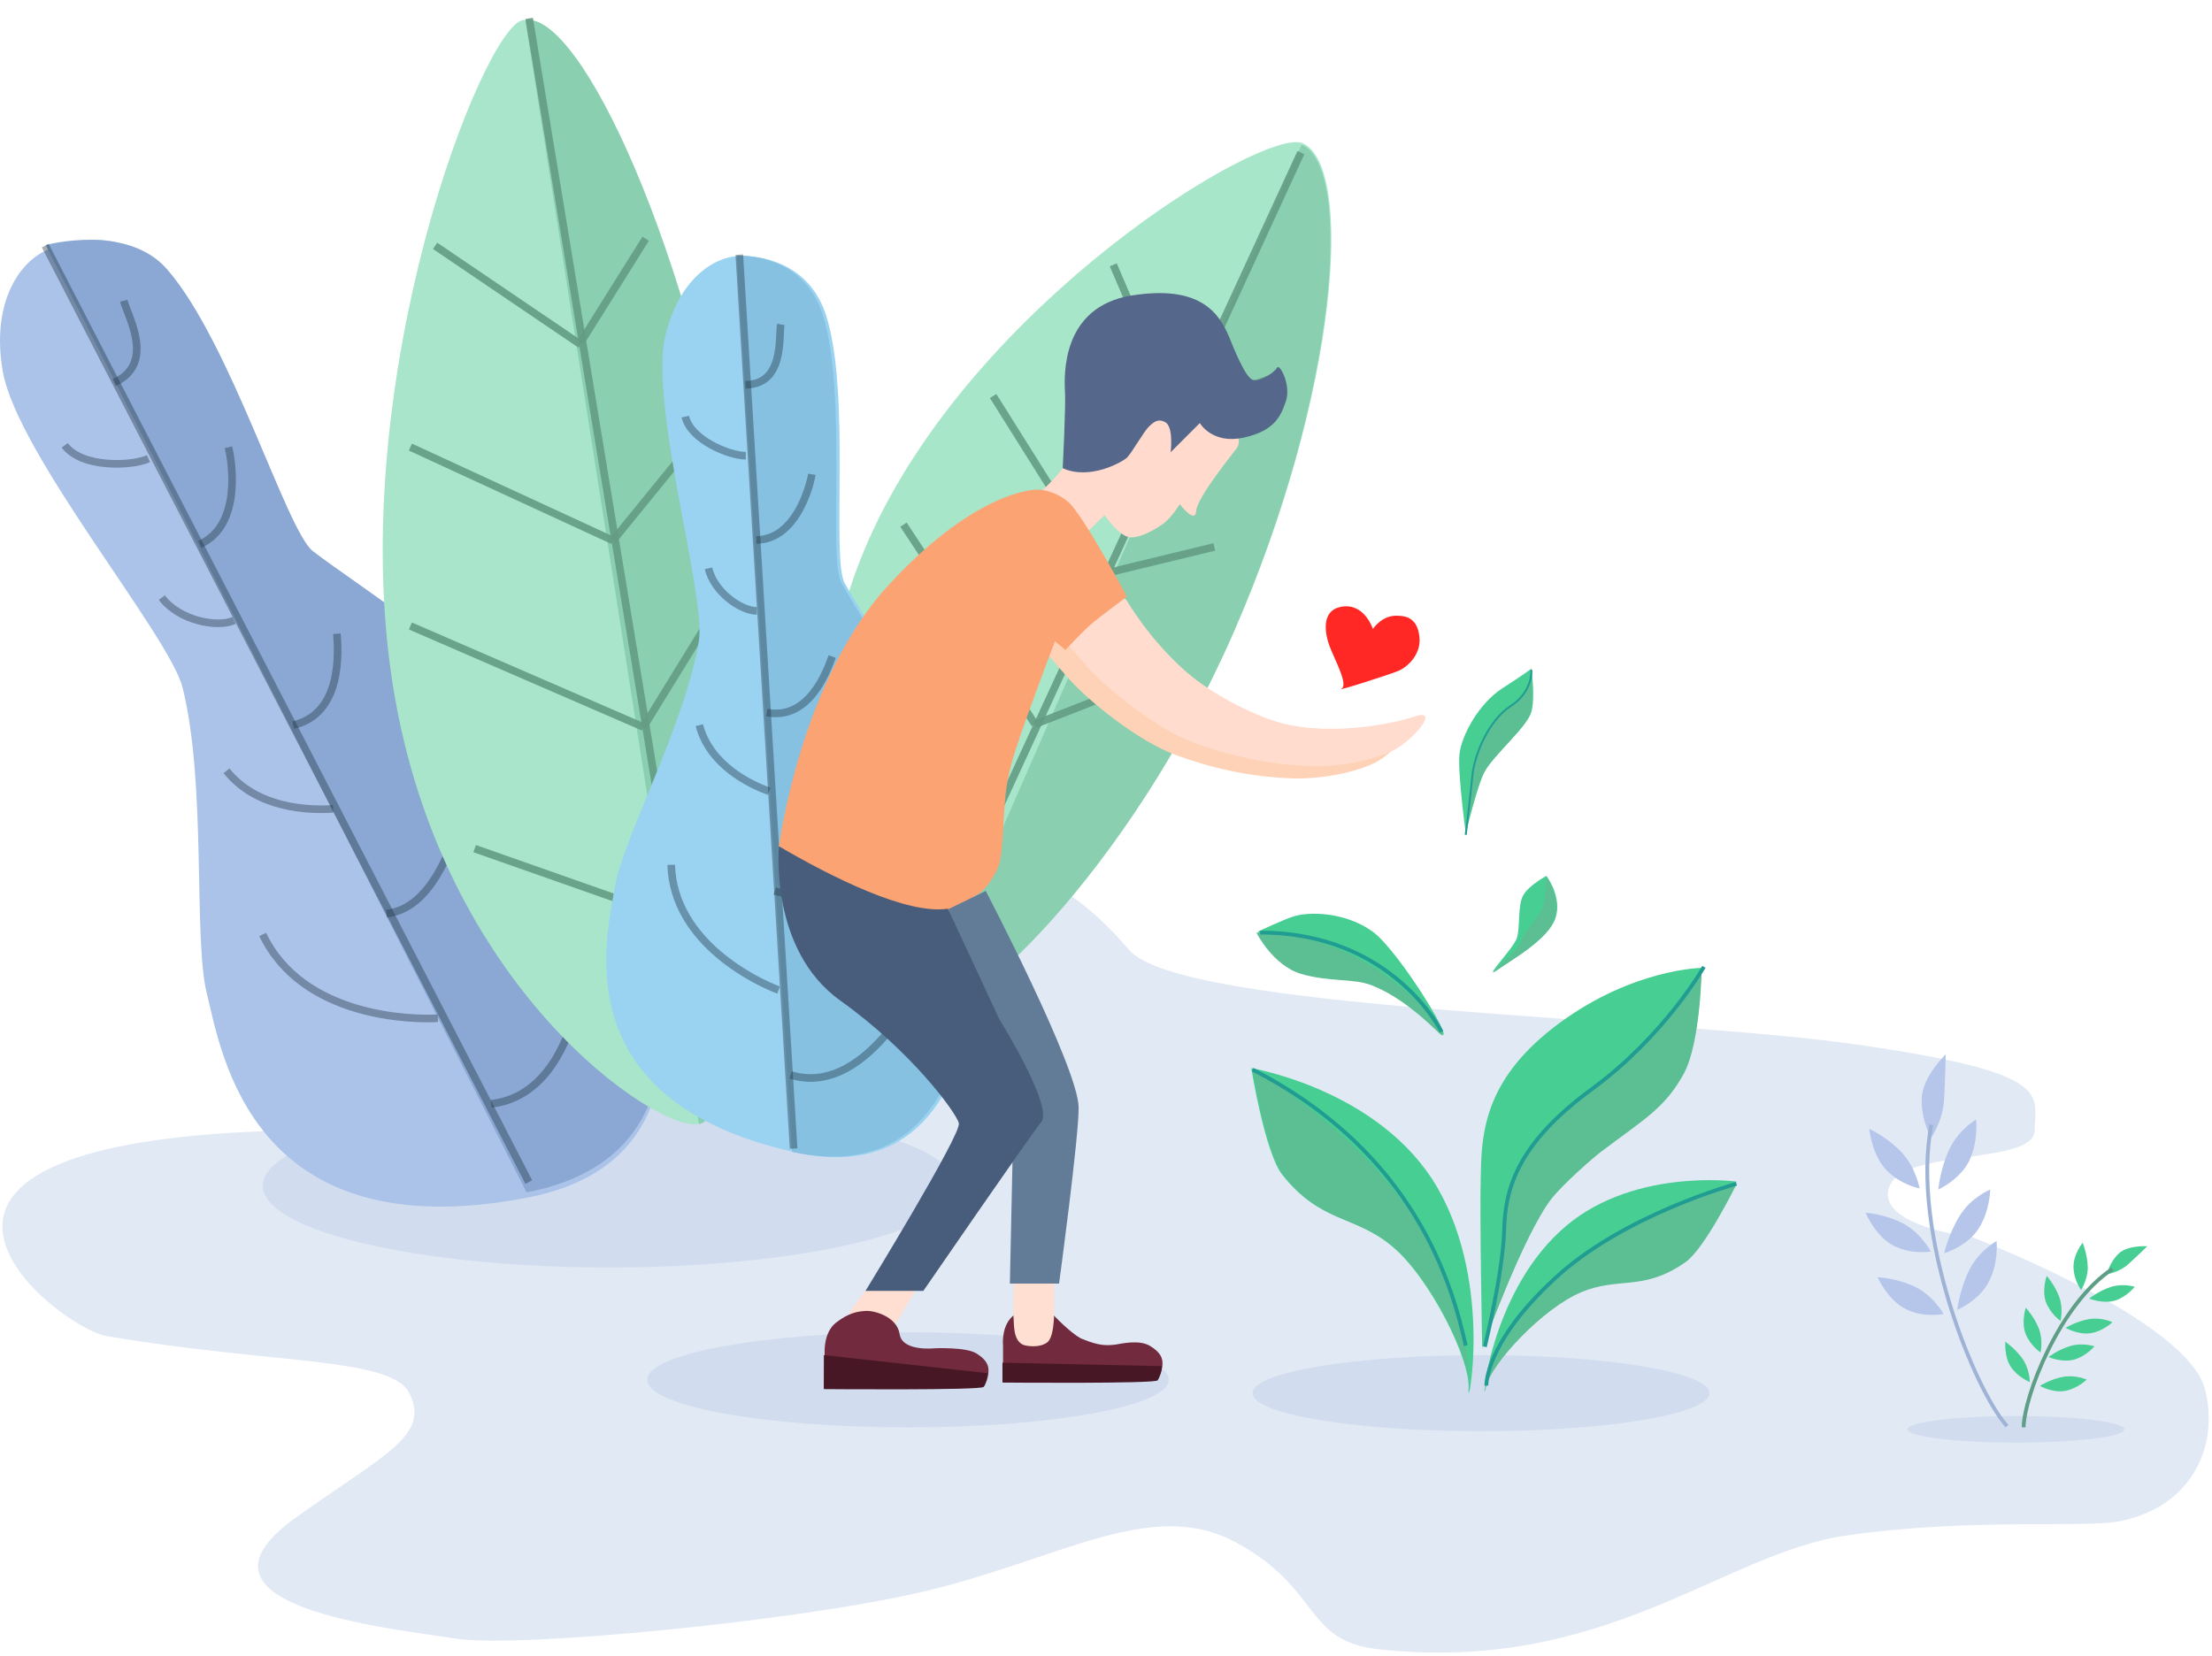 <svg width="581" height="435" viewBox="0 0 581 435" fill="none" xmlns="http://www.w3.org/2000/svg">
<path d="M87.002 296.861C157.229 296.861 169.035 250.663 197 243.5C216.576 243.5 255.737 201.189 296.5 249.5C310 265.5 435.634 266.963 487.835 274.437C540.037 281.912 534.444 287.518 534.444 296.861C534.444 306.204 499.953 301.533 496.225 311.81C493.242 320.032 509.275 323.956 517.665 324.891C539.105 333.3 575.553 350.491 579.189 365.066C582.917 380.016 575.661 395.859 556.816 399.636C547.495 401.505 517.665 398.702 485.039 403.374C452.413 408.045 421.651 439.812 361.992 433.272C342.417 431.126 347.078 417.388 324.706 405.242C302.333 393.096 278.097 409.914 241.743 418.323C208.68 425.97 135.944 433.051 119.628 430.469C101.917 427.666 45.054 422.06 77.68 398.702C100.985 382.018 113.103 377.213 107.51 366.001C102.756 356.473 71.813 358.475 28 351C14.431 348.685 -51 296.861 87.002 296.861Z" fill="#E1E9F5"/>
<ellipse cx="389" cy="366" rx="60" ry="10" fill="#D1DDEE"/>
<ellipse cx="529.5" cy="375.5" rx="28.5" ry="3.5" fill="#D1DDEE"/>
<ellipse cx="238.5" cy="362.5" rx="68.5" ry="12.5" fill="#D1DDEE"/>
<ellipse cx="160" cy="311.5" rx="91" ry="21.5" fill="#D1DDEE"/>
<path d="M0.744 97.652C-2.318 80.294 4.572 69.147 12.227 65.744C19.882 62.34 33.567 59.973 44.123 72.125C60.886 91.422 75.459 140.754 82.398 146.153C93.88 155.088 130.879 178.063 150.017 203.589C170.43 235.924 196.712 303.4 138.534 314.632C65.812 328.672 58.157 276.342 54.329 261.025C50.721 246.585 54.329 206.143 47.95 180.615C44.547 166.995 4.572 119.35 0.744 97.652Z" fill="#ABC3E9"/>
<path d="M149.79 202.215C170.203 234.549 196.486 302.025 138.308 313.257L12 64.369C12 64.369 33.34 58.599 43.896 70.751C60.659 90.048 75.232 139.38 82.171 144.779C93.653 153.714 130.653 176.688 149.79 202.215Z" fill="#8AA8D3"/>
<line x1="11.889" y1="64.541" x2="138.889" y2="310.541" stroke="#203342" stroke-opacity="0.4" stroke-width="2"/>
<path d="M60 117.5C61 121.5 63.5 138 52.5 143M42.5 157C47 163 57 165 61.5 163" stroke="#203342" stroke-opacity="0.4" stroke-width="2"/>
<path d="M32.5 79C33.5 83 41 95.5 30 100.5M17 117C21.5 123 34.5 122.5 39 120.5" stroke="#203342" stroke-opacity="0.4" stroke-width="2"/>
<path d="M77 190.5C90 187.5 88.833 171.167 88.5 166.5" stroke="#203342" stroke-opacity="0.4" stroke-width="2"/>
<path d="M87.5 212.5C81.1 212.9 67.5 212.5 59.5 202.5M101.5 240C121 238 125.333 194.167 125 189.5" stroke="#203342" stroke-opacity="0.4" stroke-width="2"/>
<path d="M115 267.5C108.6 267.9 79.5 267.5 69 245.5M129 290C154.5 287 154.833 243.167 154.5 238.5" stroke="#203342" stroke-opacity="0.4" stroke-width="2"/>
<path d="M193.777 145.277C206.368 225.371 193.419 293.681 182.972 295.323C172.525 296.965 115.732 259.839 103.141 179.744C90.55 99.65 126.928 6.919 137.375 5.276C151.651 3.032 181.186 65.183 193.777 145.277Z" fill="#A8E5CA"/>
<path d="M183.597 295.323C194.044 293.681 206.993 225.371 194.402 145.277C181.81 65.183 152.275 3.032 138 5.276L183.597 295.323Z" fill="#89CFB0"/>
<line x1="138.987" y1="4.837" x2="185.987" y2="289.837" stroke="#649D84" stroke-opacity="0.9" stroke-width="2"/>
<path d="M114.282 64.587L152.5 90.5" stroke="#649D84" stroke-opacity="0.9" stroke-width="2"/>
<path d="M152.5 90L169.584 62.723" stroke="#649D84" stroke-opacity="0.9" stroke-width="2"/>
<path d="M161 142L107.787 117.452" stroke="#649D84" stroke-opacity="0.9" stroke-width="2"/>
<path d="M161.001 142L181.624 116.671" stroke="#649D84" stroke-opacity="0.9" stroke-width="2"/>
<path d="M169 191L107.789 164.453" stroke="#649D84" stroke-opacity="0.9" stroke-width="2"/>
<path d="M169 191L192.583 152.725" stroke="#649D84" stroke-opacity="0.9" stroke-width="2"/>
<line x1="178.668" y1="241.943" x2="124.668" y2="222.943" stroke="#649D84" stroke-opacity="0.9" stroke-width="2"/>
<path d="M324.112 165.991C296.527 229.037 252.203 270.3 242.239 265.94C232.274 261.58 200.321 205.449 227.906 142.402C255.491 79.356 332.168 33.268 342.133 37.628C355.749 43.585 351.697 102.944 324.112 165.991Z" fill="#A8E6CA"/>
<path d="M242 266.312C251.965 270.672 296.289 229.41 323.874 166.363C351.459 103.316 355.511 43.958 341.895 38L242 266.312Z" fill="#89CFB0"/>
<line y1="-1" x2="253.711" y2="-1" transform="matrix(-0.418 0.908 -0.897 -0.442 340.793 39.646)" stroke="#649D84" stroke-opacity="0.9" stroke-width="2"/>
<path d="M292.407 69.57L309.296 109.012" stroke="#649D84" stroke-opacity="0.9" stroke-width="2"/>
<path d="M309.546 108.652L336.563 98.345" stroke="#649D84" stroke-opacity="0.9" stroke-width="2"/>
<path d="M290.141 150.666L260.848 104.039" stroke="#649D84" stroke-opacity="0.9" stroke-width="2"/>
<path d="M290.142 150.666L318.949 143.687" stroke="#649D84" stroke-opacity="0.9" stroke-width="2"/>
<path d="M271.849 190.25L237.306 137.831" stroke="#649D84" stroke-opacity="0.9" stroke-width="2"/>
<path d="M271.849 190.25L309.453 175.575" stroke="#649D84" stroke-opacity="0.9" stroke-width="2"/>
<line y1="-1" x2="54.066" y2="-1" transform="matrix(-0.605 -0.797 0.827 -0.562 254.618 231.643)" stroke="#649D84" stroke-opacity="0.9" stroke-width="2"/>
<path d="M174.772 88.156C178.22 73.662 187.308 67.328 194.391 67.257C201.474 67.186 212.888 69.945 217.003 82.915C223.537 103.512 218.293 146.675 221.866 153.193C227.779 163.979 248.784 194.222 255.071 220.449C260.063 252.385 257.817 313.554 208.897 302.737C147.748 289.216 159.367 246.05 161.536 232.883C163.581 220.47 179.953 190.308 183.568 168.363C185.497 156.654 170.461 106.273 174.772 88.156Z" fill="#9AD2F1"/>
<path d="M254.199 220.32C259.191 252.257 256.945 313.426 208.025 302.608L193.519 67.128C200.602 67.058 212.016 69.816 216.131 82.787C222.665 103.384 217.421 146.546 220.994 153.064C226.907 163.85 247.912 194.093 254.199 220.32Z" fill="#86C1E2"/>
<line x1="194.184" y1="66.906" x2="208.443" y2="301.748" stroke="#203342" stroke-opacity="0.4" stroke-width="2"/>
<path d="M213.251 124.604C212.655 128.057 208.932 141.742 198.664 141.852M186.084 149.302C187.522 155.511 194.609 160.499 198.794 160.49" stroke="#203342" stroke-opacity="0.4" stroke-width="2"/>
<path d="M205.092 85.233C204.496 88.685 206.034 100.978 195.767 101.088M179.995 109.451C181.433 115.66 191.711 119.735 195.896 119.726" stroke="#203342" stroke-opacity="0.4" stroke-width="2"/>
<path d="M201.4 187.19C212.536 189.321 217.237 176.224 218.58 172.481" stroke="#203342" stroke-opacity="0.4" stroke-width="2"/>
<path d="M202.009 207.897C196.896 206.011 186.461 201.03 183.676 190.509M203.45 234.082C219.295 239.223 237.715 206.636 239.058 202.894" stroke="#203342" stroke-opacity="0.4" stroke-width="2"/>
<path d="M204.501 260.096C199.388 258.209 176.904 247.906 176.296 227.199M207.659 282.394C228.512 288.817 243.822 254.857 245.165 251.115" stroke="#203342" stroke-opacity="0.4" stroke-width="2"/>
<path d="M273.866 128.739C273.866 128.739 278.652 124.311 279.489 122.276C280.326 120.242 285.71 102.649 285.71 102.649L300.904 93.314L317.054 96.546L329.377 105.641L325.309 114.737C325.309 114.737 325.668 116.412 324.95 117.609C324.591 118.207 314.422 130.534 314.183 134.244C313.944 137.834 309.876 132.449 309.876 132.449C309.876 132.449 307.962 135.68 305.689 137.475C304.253 138.552 300.186 141.185 297.075 141.185C294.084 141.185 290.137 135.321 290.137 135.321L285.83 139.51L281.403 140.467L273.866 128.739Z" fill="#FFDACD"/>
<path d="M279.13 122.994C279.13 122.994 279.967 106.599 279.728 103.008C279.489 98.58 278.771 80.629 297.195 77.637C315.14 74.764 320.165 82.184 322.796 88.408C323.993 91.4 327.103 99.179 329.018 99.777C331.41 100.375 334.999 97.503 335.478 96.546C336.076 95.469 339.186 101.093 337.751 105.402C336.435 109.232 334.88 113.181 326.625 114.976C318.37 116.771 315.14 111.146 315.14 111.146L307.483 118.806C307.483 118.806 308.321 112.104 306.048 110.907C304.373 109.95 303.176 110.668 301.741 112.104C300.305 113.54 297.314 118.925 295.998 120.242C294.682 121.439 286.188 126.226 279.13 122.994Z" fill="#55678A"/>
<path d="M360.601 165.241C360.601 165.241 358.448 158.419 352.466 159.376C346.484 160.334 348.279 167.275 349.236 169.788C350.432 173.02 354.261 179.961 352.346 180.918C350.432 181.876 365.028 177.208 367.301 176.251C370.052 175.054 373.402 171.583 372.804 167.155C372.325 163.326 370.411 161.77 367.061 161.77C362.994 161.531 360.601 165.241 360.601 165.241Z" fill="#FF2825"/>
<path d="M291.213 161.052C291.213 161.052 296.955 171.105 306.646 179.602C313.584 185.705 323.753 190.612 329.257 192.407C342.416 196.955 360.003 193.724 366.822 191.45C373.641 189.176 366.343 197.793 361.079 200.426C354.858 203.418 345.527 204.734 339.545 204.495C328.06 204.136 317.772 201.622 308.919 198.391C298.51 194.561 285.47 183.671 280.924 178.525C276.857 173.977 272.311 168.472 272.311 168.472L287.624 157.461L291.213 161.052Z" fill="#FED2B7"/>
<path d="M223.021 344.876L227.328 339.012H240.488L235.224 347.748L230.558 349.783L223.021 344.876Z" fill="#FFDFD1"/>
<path d="M216.604 355.527C216.604 355.527 216.203 350.142 219.552 347.509C222.902 344.876 225.295 344.517 227.448 344.397C229.602 344.278 235.583 345.834 236.301 350.501C237.019 355.168 245.513 354.211 245.513 354.211C245.513 354.211 253.648 353.852 256.4 355.527C259.151 357.203 259.75 358.759 259.63 360.434C259.51 362.11 259.032 363.187 258.553 364.144C258.075 365.102 216.365 364.743 216.365 364.743L216.604 355.527Z" fill="#712A3E"/>
<path d="M258.354 364.356C258.819 363.427 259.284 362.383 259.4 360.758L237.9 358.379L216.4 356V364.936C216.4 364.936 257.89 365.284 258.354 364.356Z" fill="#481725"/>
<path d="M263.457 353.613C263.457 353.613 262.859 348.227 266.209 345.594C269.559 342.961 276.139 344.876 276.139 344.876C278.651 347.629 282.599 351.219 284.393 351.817C288.82 353.613 290.615 353.493 292.888 353.254C295.041 352.895 299.348 351.937 302.099 353.613C304.851 355.288 305.449 356.844 305.33 358.519C305.21 360.195 304.731 361.272 304.253 362.229C303.774 363.187 263.457 362.828 263.457 362.828V353.613Z" fill="#712A3E"/>
<path d="M304.096 362.617C304.575 361.659 305.053 360.582 305.173 358.907L263.301 358V363.215C263.301 363.215 303.618 363.574 304.096 362.617Z" fill="#481725"/>
<path d="M266.568 350.142C266.807 351.219 267.406 353.134 269.439 353.493C270.636 353.732 273.387 353.972 275.062 352.655C277.335 350.98 276.857 342.124 276.857 342.124V332.669L266.448 333.028C266.448 333.267 265.731 345.953 266.568 350.142Z" fill="#FFDFD1"/>
<path d="M328.659 280.609C328.659 280.609 332.248 302.869 336.794 308.614C346.963 321.419 355.577 319.026 365.626 327.403C375.676 335.781 386.323 357.442 385.725 364.862C385.127 372.402 392.544 338.055 377.59 312.085C362.635 286.234 328.659 280.609 328.659 280.609Z" fill="#47CE92"/>
<path d="M329 280.747C329 280.747 332.589 303.007 337.135 308.752C347.304 321.557 355.918 319.164 365.967 327.541C376.016 335.918 386.664 357.58 386.066 365C385.468 372.54 388.954 349.97 374 324C359.046 298.15 329 280.747 329 280.747Z" fill="#5CBF93"/>
<path d="M456.07 310.409C456.07 310.409 447.815 327.164 442.791 330.635C431.665 338.414 425.324 334.345 415.394 338.533C405.345 342.722 391.707 357.323 390.391 363.426C389.075 369.53 391.467 340.448 409.652 323.574C427.717 306.579 456.07 310.409 456.07 310.409Z" fill="#47CE92"/>
<path d="M455.982 311.37C455.982 311.37 447.727 328.124 442.702 331.595C431.576 339.374 425.236 335.305 415.306 339.494C405.257 343.683 391.618 358.283 390.302 364.387C388.986 370.49 389.816 353.375 408.001 336.5C426.066 319.506 455.982 311.37 455.982 311.37Z" fill="#5CBF93"/>
<path d="M456.094 311C456.094 311 426.177 319.136 408.113 336.13C389.928 353.005 390.414 364.017 390.414 364.017" stroke="#209C92"/>
<path d="M389.314 354.091C389.314 354.091 388.596 319.385 388.955 307.776C389.194 296.646 390.51 282.764 409.771 268.642C429.033 254.52 446.858 254.28 446.858 254.28C446.858 254.28 446.619 273.668 442.192 281.926C437.168 291.141 431.784 293.894 420.419 302.51C417.907 304.425 410.609 310.888 407.498 314.718C399.961 324.411 389.314 354.091 389.314 354.091Z" fill="#47CE92"/>
<path d="M389.418 354.165C389.418 354.165 394.142 335.109 394.501 323.5C394.74 312.37 398.24 300.622 417.501 286.5C436.762 272.378 446.962 254.354 446.962 254.354C446.962 254.354 446.723 273.742 442.296 282C437.272 291.215 431.888 293.968 420.523 302.584C418.011 304.499 410.713 310.962 407.602 314.792C400.065 324.485 389.418 354.165 389.418 354.165Z" fill="#5CBF93"/>
<path d="M390 353.811C390 353.811 394.724 334.754 395.083 323.146C395.322 312.016 398.822 300.267 418.083 286.146C437.344 272.024 447.544 254 447.544 254" stroke="#209C92"/>
<path d="M330.454 244.706C330.454 244.706 334.761 253.443 342.178 255.597C349.476 257.751 355.697 256.674 360.482 258.589C365.268 260.504 370.771 264.094 377.59 270.796C384.409 277.618 367.66 249.852 360.482 244.706C353.304 239.56 343.853 239.441 339.786 240.757C337.632 241.355 330.454 244.706 330.454 244.706Z" fill="#47CE92"/>
<path d="M341.848 255.882C334.352 253.73 330 245 330 245C364.864 245 384.524 277.886 377.633 271.07C370.742 264.373 365.181 260.785 360.345 258.872C355.509 256.959 349.222 258.035 341.848 255.882Z" fill="#5CBF93"/>
<path d="M331 245C365.864 245 378.633 271.07 378.633 271.07" stroke="#209C92"/>
<path d="M406.183 230.106C406.183 230.106 410.37 235.611 408.575 241.116C406.781 246.741 396.851 252.246 393.142 254.879C389.434 257.392 397.449 249.254 398.406 246.501C399.363 243.51 398.526 237.645 400.201 235.012C401.876 232.38 406.183 230.106 406.183 230.106Z" fill="#47CE92"/>
<path d="M406.041 230.227C406.041 230.227 410.228 235.732 408.433 241.237C406.639 246.862 396.709 252.367 393.001 255C389.292 257.513 398.544 250.253 399.501 247.5C400.458 244.508 402.852 242.36 404.527 239.727C406.202 237.094 406.041 230.227 406.041 230.227Z" fill="#5CBF93"/>
<path d="M385.007 218.976C385.007 218.976 382.854 203.298 383.332 198.152C383.93 193.006 388.476 184.868 394.458 180.918C400.44 177.089 402.234 175.652 402.234 175.652C402.234 175.652 403.311 183.192 402.234 187.022C401.158 190.851 392.544 198.032 390.032 202.58C387.998 206.29 385.007 218.976 385.007 218.976Z" fill="#47CE92"/>
<path d="M384.745 219.323C384.745 219.323 386.022 208.646 386.501 203.5C387.099 198.354 390.519 189.449 396.501 185.5C402.483 181.67 401.972 176 401.972 176C401.972 176 403.049 183.54 401.972 187.369C400.896 191.199 392.282 198.38 389.77 202.927C387.736 206.637 384.745 219.323 384.745 219.323Z" fill="#5CBF93"/>
<path d="M385 219.323C385 219.323 386.277 208.646 386.756 203.5C387.354 198.354 390.774 189.449 396.756 185.5C402.737 181.67 402.227 176 402.227 176" stroke="#209C92" stroke-width="0.5"/>
<path d="M329 281C372 303 381.5 338 385 353.5" stroke="#209C92"/>
<path d="M295.999 157.821C295.999 157.821 301.741 167.873 311.432 176.371C318.371 182.474 328.539 187.381 334.043 189.176C347.202 193.724 364.789 190.492 371.608 188.219C378.427 185.945 371.129 194.561 365.865 197.194C359.644 200.186 350.313 201.503 344.331 201.263C332.846 200.904 322.558 198.391 313.705 195.16C303.297 191.33 290.256 180.44 285.71 175.293C281.643 170.746 277.097 165.241 277.097 165.241L292.41 154.23L295.999 157.821Z" fill="#FFDCCE"/>
<path d="M295.998 156.743C295.998 156.743 289.06 161.89 286.787 163.804C284.514 165.719 279.848 170.746 279.848 170.746L277.096 168.472C277.096 168.472 269.798 187.62 267.167 195.758C265.492 200.785 264.295 205.332 263.936 210.838C263.458 216.343 263.458 222.087 262.62 226.396C262.022 229.148 258.912 234.055 256.28 235.252C253.767 236.449 254.007 242.791 254.007 242.791L219.911 239.44L204.598 222.327C204.598 222.327 210.22 178.405 233.788 153.273C257.237 128.021 272.67 128.619 272.67 128.619C272.67 128.619 276.737 128.619 280.566 131.851C284.394 135.082 295.998 156.743 295.998 156.743Z" fill="#FCA373"/>
<path d="M265.252 337.217H278.173C278.173 337.217 283.317 299.279 283.317 291.022C283.317 280.729 258.912 234.055 258.912 234.055L249.102 238.842L266.209 292.458L265.252 337.217Z" fill="#627C98"/>
<path d="M204.598 222.327C204.598 222.327 201.966 249.493 220.748 262.897C239.531 276.301 251.255 292.458 251.853 295.09C252.571 297.963 227.328 339.132 227.328 339.132H242.522C242.522 339.132 270.277 298.8 273.507 294.731C276.737 290.662 262.501 267.804 262.501 267.804L248.982 238.722C238.335 240.398 218.475 230.465 204.598 222.327Z" fill="#485D7B"/>
<path d="M553.363 334.767C553.363 334.767 556.601 334.304 559.052 332.083C561.503 329.863 564.001 327.411 564.001 327.411C564.001 327.411 558.959 327.041 556.508 329.308C554.103 331.575 553.363 334.767 553.363 334.767Z" fill="#47CE92"/>
<path d="M546.61 338.885C546.61 338.885 548.414 336.155 548.368 332.824C548.275 329.493 547.027 326.485 547.027 326.485C547.027 326.485 544.529 329.585 544.622 332.916C544.668 336.247 546.61 338.885 546.61 338.885Z" fill="#47CE92"/>
<path d="M560.717 338.052C560.717 338.052 557.572 337.08 554.427 338.098C551.236 339.116 548.738 341.151 548.738 341.151C548.738 341.151 552.392 342.632 555.583 341.66C558.682 340.643 560.717 338.052 560.717 338.052Z" fill="#47CE92"/>
<path d="M541.199 347.027C541.199 347.027 542.032 343.835 540.876 340.735C539.719 337.589 537.592 335.183 537.592 335.183C537.592 335.183 536.251 338.885 537.361 342.031C538.517 345.13 541.199 347.027 541.199 347.027Z" fill="#47CE92"/>
<path d="M554.843 347.351C554.843 347.351 551.883 345.963 548.6 346.565C545.316 347.166 542.541 348.832 542.541 348.832C542.541 348.832 545.963 350.821 549.247 350.22C552.531 349.664 554.843 347.351 554.843 347.351Z" fill="#47CE92"/>
<path d="M535.973 355.309C535.973 355.309 536.713 352.116 535.511 349.017C534.308 345.917 532.088 343.557 532.088 343.557C532.088 343.557 530.84 347.305 532.042 350.405C533.245 353.504 535.973 355.309 535.973 355.309Z" fill="#47CE92"/>
<path d="M550.126 353.689C550.126 353.689 547.027 352.671 543.836 353.597C540.645 354.522 538.055 356.512 538.055 356.512C538.055 356.512 541.662 358.085 544.853 357.159C548.044 356.234 550.126 353.689 550.126 353.689Z" fill="#47CE92"/>
<path d="M548.09 362.433C548.09 362.433 545.084 361.092 541.8 361.739C538.517 362.341 535.788 364.099 535.788 364.099C535.788 364.099 539.257 366.042 542.494 365.394C545.778 364.747 548.09 362.433 548.09 362.433Z" fill="#47CE92"/>
<path d="M533.152 363.081C533.152 363.081 533.152 359.796 531.302 357.067C529.406 354.337 526.724 352.486 526.724 352.486C526.724 352.486 526.354 356.419 528.204 359.149C530.053 361.878 533.152 363.081 533.152 363.081Z" fill="#47CE92"/>
<path d="M554.843 333.379C540.875 342.539 531.533 367.199 531.533 374.971" stroke="#5F9E86" stroke-miterlimit="10"/>
<path d="M507.216 298.943C507.216 298.943 510.366 294.493 510.646 288.739C510.925 282.984 511.065 277 511.065 277C511.065 277 505.047 282.678 504.767 288.432C504.487 294.109 507.216 298.943 507.216 298.943Z" fill="#B5C6EA"/>
<path d="M504.206 312.216C504.206 312.216 503.226 306.692 499.447 302.702C495.668 298.713 490.979 296.565 490.979 296.565C490.979 296.565 491.609 303.316 495.388 307.306C499.167 311.295 504.206 312.216 504.206 312.216Z" fill="#B5C6EA"/>
<path d="M519.043 294.109C519.043 294.109 514.494 296.718 512.044 301.858C509.595 306.999 509.105 312.523 509.105 312.523C509.105 312.523 514.844 309.914 517.293 304.851C519.673 299.71 519.043 294.109 519.043 294.109Z" fill="#B5C6EA"/>
<path d="M507.146 328.788C507.146 328.788 504.556 323.878 499.867 321.423C495.178 318.968 490 318.584 490 318.584C490 318.584 492.589 324.799 497.348 327.254C502.107 329.709 507.146 328.788 507.146 328.788Z" fill="#B5C6EA"/>
<path d="M522.752 312.523C522.752 312.523 517.923 314.441 514.914 319.121C511.904 323.801 510.645 329.249 510.645 329.249C510.645 329.249 516.663 327.484 519.673 322.804C522.682 318.201 522.752 312.523 522.752 312.523Z" fill="#B5C6EA"/>
<path d="M510.505 345.207C510.505 345.207 507.845 340.374 503.017 338.072C498.258 335.77 493.149 335.54 493.149 335.54C493.149 335.54 495.878 341.678 500.707 343.98C505.396 346.282 510.505 345.207 510.505 345.207Z" fill="#B5C6EA"/>
<path d="M524.431 326.026C524.431 326.026 519.812 328.558 517.293 333.545C514.774 338.532 514.074 344.133 514.074 344.133C514.074 344.133 519.882 341.678 522.402 336.691C524.991 331.704 524.431 326.026 524.431 326.026Z" fill="#B5C6EA"/>
<path d="M507.286 295.49C501.827 323.648 518.553 365.156 527.161 374.669" stroke="#9FB3D6" stroke-miterlimit="10"/>
</svg>
